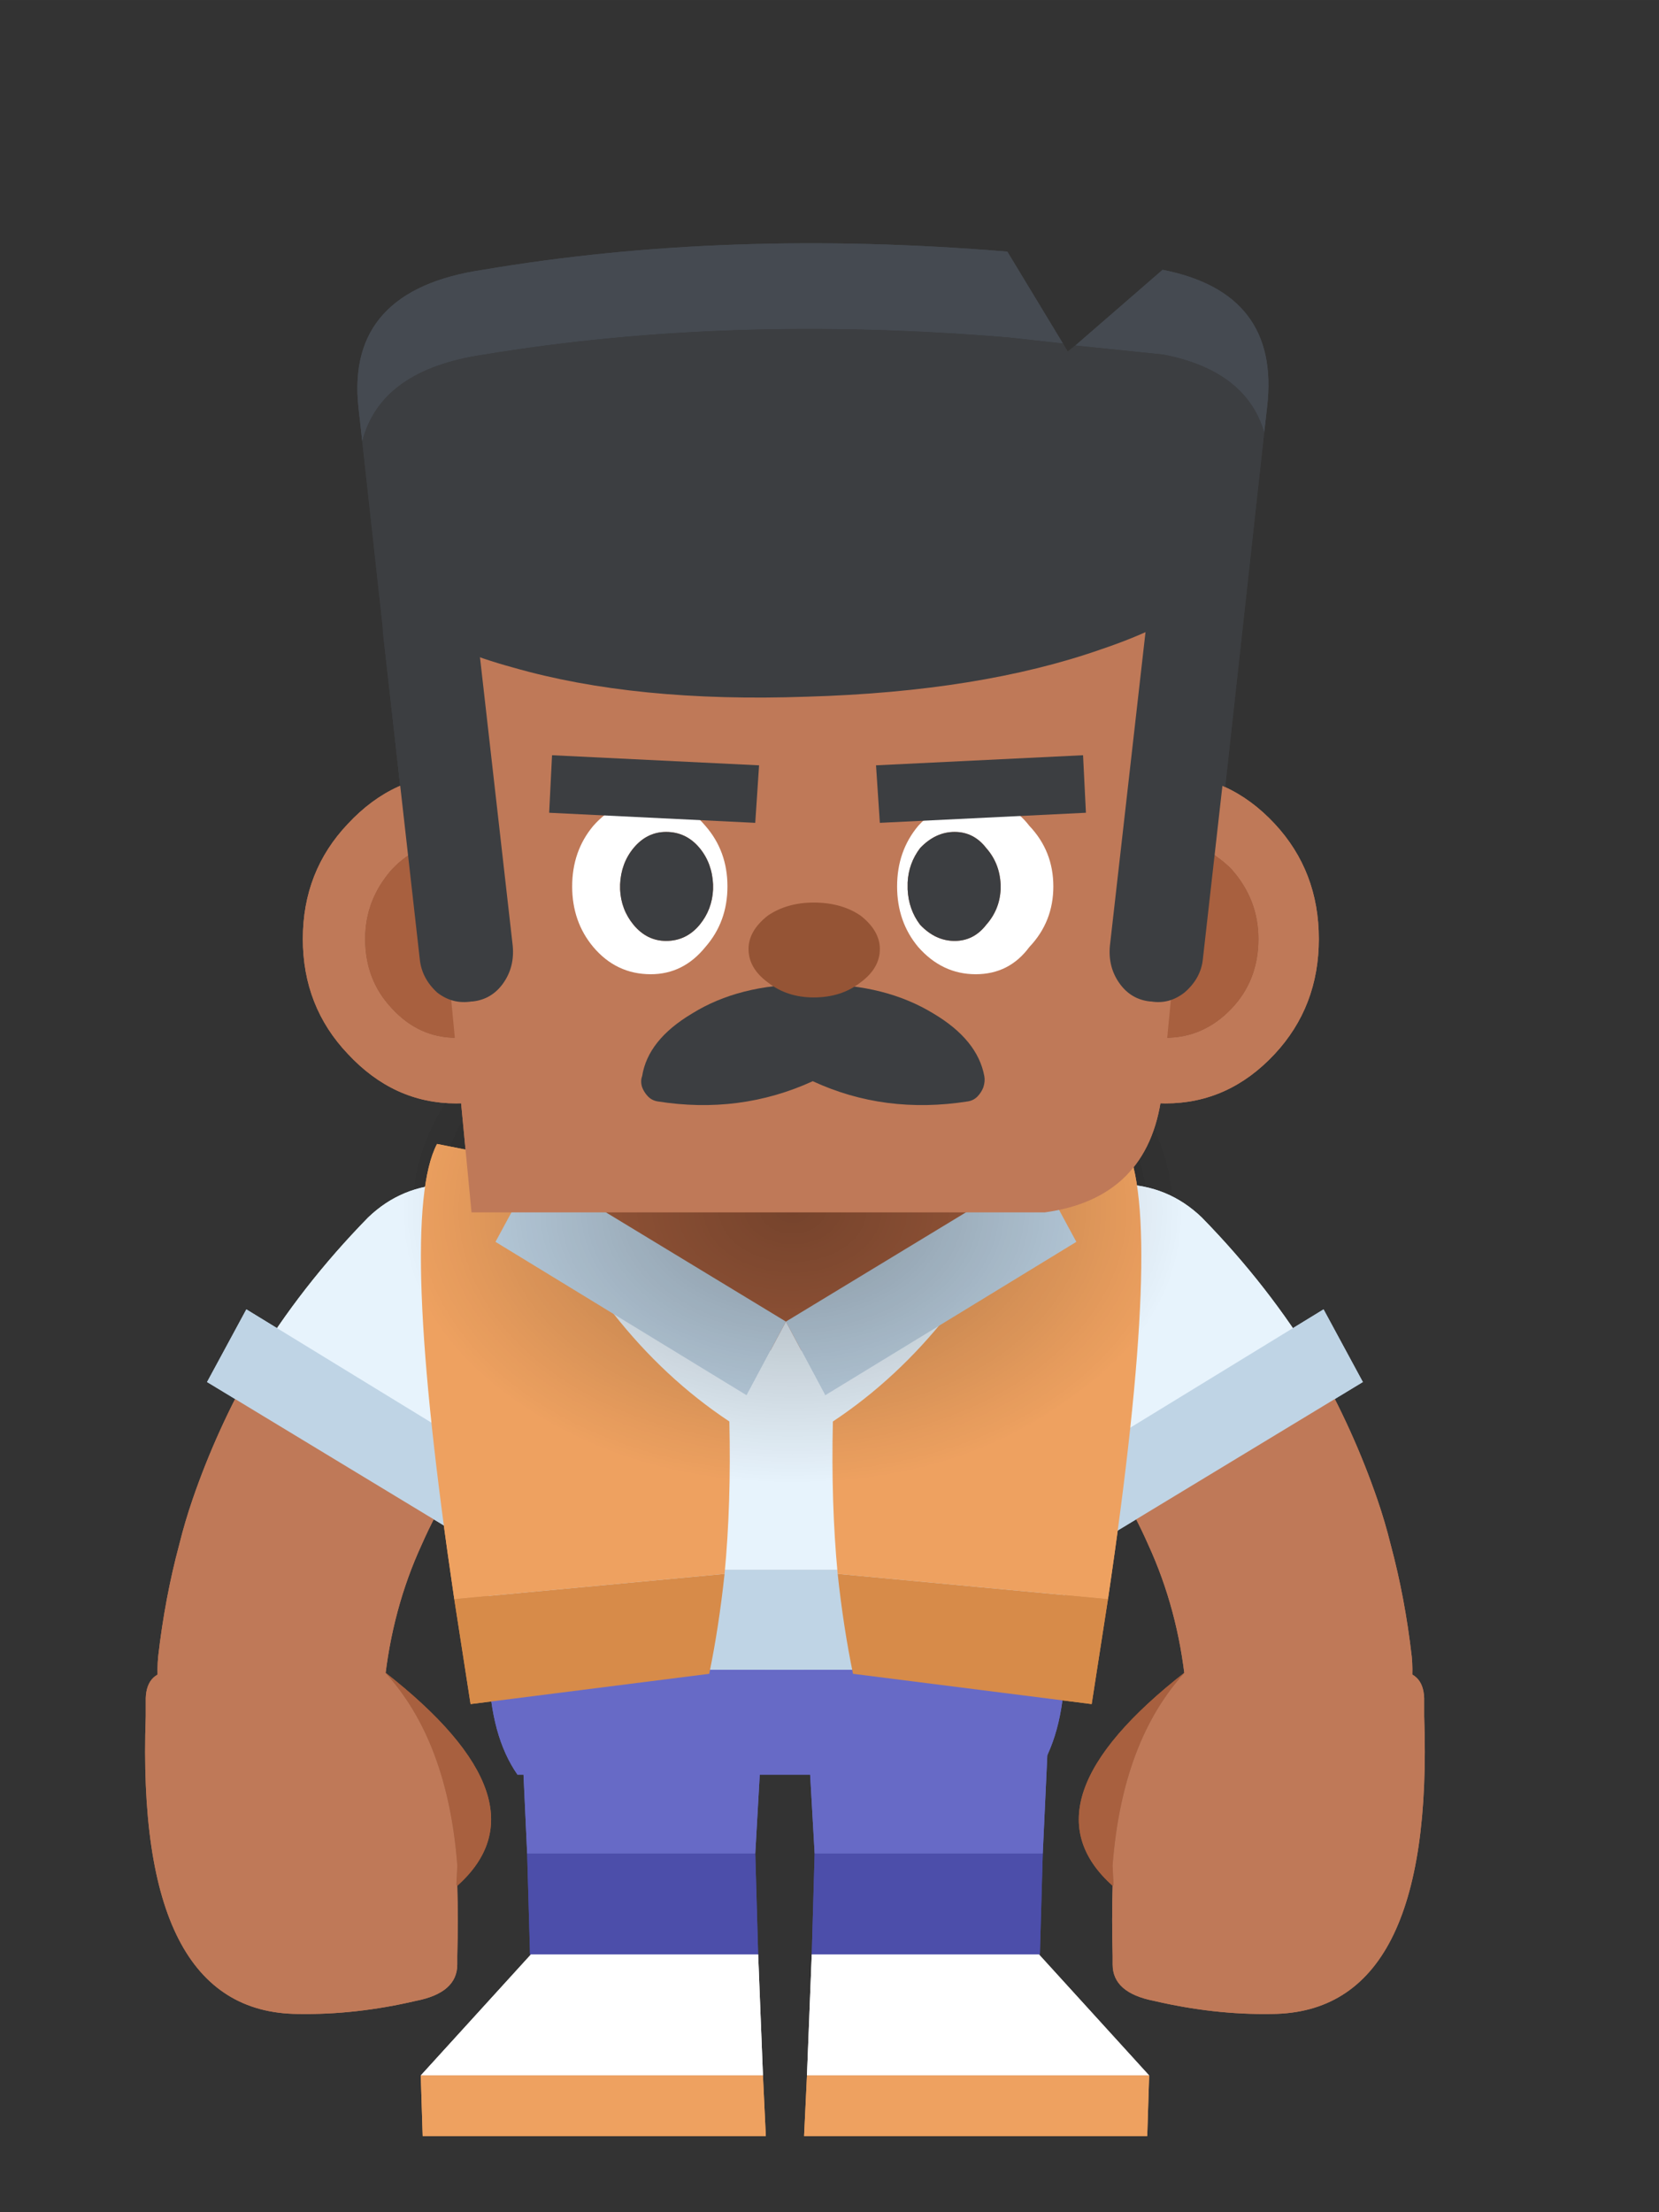 <?xml version="1.0" encoding="UTF-8" standalone="no"?>
<!-- Created with Inkscape (http://www.inkscape.org/) -->

<svg
   width="192"
   height="256"
   viewBox="0 0 50.8 67.733"
   version="1.1"
   id="svg1"
   inkscape:version="1.4.2 (f4327f4, 2025-05-13)"
   sodipodi:docname="绘图.svg"
   xmlns:inkscape="http://www.inkscape.org/namespaces/inkscape"
   xmlns:sodipodi="http://sodipodi.sourceforge.net/DTD/sodipodi-0.dtd"
   xmlns:xlink="http://www.w3.org/1999/xlink"
   xmlns="http://www.w3.org/2000/svg"
   xmlns:svg="http://www.w3.org/2000/svg">
  <rect x="0" y="0" width="50.8" height="67.733" fill="#333333" stroke="none"/>
  <sodipodi:namedview
     id="namedview1"
     pagecolor="#ffffff"
     bordercolor="#000000"
     borderopacity="0.25"
     inkscape:showpageshadow="2"
     inkscape:pageopacity="0.0"
     inkscape:pagecheckerboard="0"
     inkscape:deskcolor="#d1d1d1"
     inkscape:document-units="mm"
     inkscape:zoom="2.0044192"
     inkscape:cx="475.44945"
     inkscape:cy="135.45071"
     inkscape:window-width="2560"
     inkscape:window-height="1360"
     inkscape:window-x="-11"
     inkscape:window-y="-11"
     inkscape:window-maximized="1"
     inkscape:current-layer="layer1" />
  <defs
     id="defs1">
    <radialGradient
       id="Gradient_1"
       gradientUnits="userSpaceOnUse"
       cx="0"
       cy="0"
       r="13.588"
       fx="0"
       fy="0"
       spreadMethod="pad">
      <stop
         offset="0%"
         stop-color="#000000"
         stop-opacity="0.302"
         id="stop1" />
      <stop
         offset="100%"
         stop-color="#000000"
         stop-opacity="0"
         id="stop2" />
    </radialGradient>
    <radialGradient
       inkscape:collect="always"
       xlink:href="#Gradient_1"
       id="radialGradient26"
       gradientUnits="userSpaceOnUse"
       cx="0"
       cy="0"
       fx="0"
       fy="0"
       r="13.588"
       spreadMethod="pad" />
    <radialGradient
       inkscape:collect="always"
       xlink:href="#Gradient_1"
       id="radialGradient136"
       gradientUnits="userSpaceOnUse"
       cx="0"
       cy="0"
       fx="0"
       fy="0"
       r="13.588"
       spreadMethod="pad" />
  </defs>
  <g
     inkscape:label="图层 1"
     inkscape:groupmode="layer"
     id="layer1">
    <g
       transform="matrix(0.587,0,0,0.618,28.731,51.187)"
       id="g103">
      <g
         id="g102">
        <g
           id="use101">
          <path
             fill="#4c4eaa"
             stroke="none"
             d="M 5.3,14 5.45,9 H -6.45 L -6.6,14 H 5.25 Z"
             id="path42" />
          <path
             fill="#ffffff"
             stroke="none"
             d="M 11,20 5.25,14 H -6.6 l -0.25,6 z"
             id="path43" />
          <path
             fill="#eea160"
             stroke="none"
             d="M 10.9,23 11,20 H -6.85 L -7,23 Z"
             id="path44" />
          <path
             fill="#676ac6"
             stroke="none"
             d="M 5.9,-0.2 Q 5.9,-2.6 4,-4.3 2.15,-6 -0.55,-6 -3.2,-6 -5.1,-4.3 -7,-2.6 -7,-0.2 L -6.45,9 h 11.9 z"
             id="path45" />
        </g>
      </g>
    </g>
    <g
       transform="matrix(-0.587,0,0,0.618,19.341,51.187)"
       id="g105">
      <g
         id="g104">
        <g
           id="use103">
          <path
             fill="#4c4eaa"
             stroke="none"
             d="M 5.3,14 5.45,9 H -6.45 L -6.6,14 H 5.25 Z"
             id="path46" />
          <path
             fill="#ffffff"
             stroke="none"
             d="M 11,20 5.25,14 H -6.6 l -0.25,6 z"
             id="path47" />
          <path
             fill="#eea160"
             stroke="none"
             d="M 10.9,23 11,20 H -6.85 L -7,23 Z"
             id="path48" />
          <path
             fill="#676ac6"
             stroke="none"
             d="M 5.9,-0.2 Q 5.9,-2.6 4,-4.3 2.15,-6 -0.55,-6 -3.2,-6 -5.1,-4.3 -7,-2.6 -7,-0.2 L -6.45,9 h 11.9 z"
             id="path49" />
        </g>
      </g>
    </g>
    <g
       transform="matrix(0.587,0,0,0.618,34.453,39.348)"
       id="g108">
      <g
         id="g106">
        <g
           id="use105">
          <path
             fill="#bf7958"
             stroke="none"
             d="M 13.15,10.6 Q 11.9,7.15 9.95,3.9 4.35,5.25 -0.3,10.1 q 0.85,1.35 1.5,2.75 1.55,3.2 1.95,6.9 0.25,2.4 2.15,3.95 1.95,1.5 4.4,1.3 2.4,-0.3 3.95,-2.25 1.55,-1.85 1.3,-4.35 -0.35,-2.9 -1.1,-5.55 -0.3,-1.15 -0.7,-2.25 z"
             id="path50" />
          <path
             fill="#e7f3fc"
             stroke="none"
             d="m -0.2,-5 q -2.45,0.05 -4.2,1.8 -1.7,1.8 -1.6,4.2 0,2.45 1.7,4.15 2.4,2.3 4,4.95 Q 4.35,5.25 9.95,3.9 7.5,0.05 4,-3.35 2.25,-4.95 -0.2,-5 Z"
             id="path51" />
        </g>
      </g>
      <g
         id="g107">
        <g
           id="use106">
          <path
             fill="#bfd4e5"
             stroke="none"
             d="m 12.4,4.8 -2.05,-3.6 -12.9,7.5 2,3.55 z"
             id="path54" />
        </g>
      </g>
    </g>
    <g
       transform="matrix(-0.587,0,0,0.618,13.619,39.348)"
       id="g111">
      <g
         id="g109">
        <g
           id="use108">
          <path
             fill="#bf7958"
             stroke="none"
             d="M 13.15,10.6 Q 11.9,7.15 9.95,3.9 4.35,5.25 -0.3,10.1 q 0.85,1.35 1.5,2.75 1.55,3.2 1.95,6.9 0.25,2.4 2.15,3.95 1.95,1.5 4.4,1.3 2.4,-0.3 3.95,-2.25 1.55,-1.85 1.3,-4.35 -0.35,-2.9 -1.1,-5.55 -0.3,-1.15 -0.7,-2.25 z"
             id="path52" />
          <path
             fill="#e7f3fc"
             stroke="none"
             d="m -0.2,-5 q -2.45,0.05 -4.2,1.8 -1.7,1.8 -1.6,4.2 0,2.45 1.7,4.15 2.4,2.3 4,4.95 Q 4.35,5.25 9.95,3.9 7.5,0.05 4,-3.35 2.25,-4.95 -0.2,-5 Z"
             id="path53" />
        </g>
      </g>
      <g
         id="g110">
        <g
           id="use109">
          <path
             fill="#bfd4e5"
             stroke="none"
             d="m 12.4,4.8 -2.05,-3.6 -12.9,7.5 2,3.55 z"
             id="path55" />
        </g>
      </g>
    </g>
    <g
       transform="matrix(0.587,0,0,0.618,24.036,49.394)"
       id="g117">
      <g
         id="g112">
        <g
           id="use111">
          <path
             fill="#bfd4e5"
             stroke="none"
             d="M 14.6,2.8 V -2.15 H -15.45 V 2.8 Z"
             id="path28" />
          <path
             fill="#676ac6"
             stroke="none"
             d="m 13.1,8 q 1.4,-1.9 1.5,-5.2 h -30.05 q 0.1,3.3 1.5,5.2 z"
             id="path32" />
          <path
             fill="#e7f3fc"
             stroke="none"
             d="m 17.8,-15.8 q 1.05,-5.4 -2.6,-5.2 h -31.3 q -3.65,-0.2 -2.6,5.2 l 3.25,13.65 H 14.6 Z"
             id="path33" />
        </g>
      </g>
      <g
         id="g113">
        <g
           id="use112">
          <path
             fill="#a8603f"
             stroke="none"
             d="M 7.6,-28.45 Q 4.45,-31 0.05,-31 q -4.4,0 -7.55,2.55 -3.1,2.7 -3.1,6.45 0,0.25 0.05,0.5 0.15,3.4 3.05,5.8 3.15,2.7 7.55,2.7 4.4,0 7.55,-2.7 2.9,-2.4 3.05,-5.8 0.05,-0.25 0.05,-0.5 0,-3.75 -3.1,-6.45 z"
             id="path27" />
        </g>
      </g>
      <g
         id="g114">
        <g
           id="use113">
          <path
             fill="#d78b49"
             stroke="none"
             d="m -3.15,-1.95 -14.1,1.25 q 0.4,2.45 0.85,5.2 L -3.95,3 q 0.5,-2.3 0.8,-4.95 z"
             id="path20" />
          <path
             fill="#eea160"
             stroke="none"
             d="m -3.15,-1.95 q 0.35,-3.5 0.25,-7.55 -6.75,-4.25 -10.7,-12.9 l -4.55,-0.85 q -2.05,3.7 0.9,22.55 z"
             id="path21" />
        </g>
      </g>
      <g
         id="g115">
        <g
           id="use114">
          <path
             fill="#d78b49"
             stroke="none"
             d="M 16.85,-0.7 2.75,-1.95 Q 3.05,0.7 3.55,3 L 16,4.5 q 0.45,-2.75 0.85,-5.2 z"
             id="path34" />
          <path
             fill="#eea160"
             stroke="none"
             d="m 2.5,-9.5 q -0.1,4.05 0.25,7.55 l 14.1,1.25 q 2.95,-18.85 0.9,-22.55 L 13.2,-22.4 Q 9.25,-13.75 2.5,-9.5 Z"
             id="path39" />
        </g>
      </g>
      <g
         id="g116">
        <g
           id="use115">
          <path
             fill="#bfd4e5"
             stroke="none"
             d="m -13.05,-22 -2.05,3.6 13.1,7.6 2.05,-3.65 -13.1,-7.55 m 26.2,0 -13.1,7.55 2.05,3.65 13.1,-7.6 z"
             id="path40" />
          <path
             fill="#e7f3fc"
             stroke="none"
             d="M 2.1,-10.8 0.05,-14.45 -2,-10.8 Z"
             id="path41" />
        </g>
      </g>
    </g>
    <g
       transform="matrix(0.587,0,0,0.618,39.5,53.011)"
       id="g119">
      <g
         id="g118">
        <g
           id="use117">
          <path
             fill="#a8603f"
             stroke="none"
             d="M -9.2,7.6 -9.25,6.65 q 0.5,-6.2 3.8,-9.6 -8.7,6.45 -3.8,10.6 z"
             id="path22" />
          <path
             fill="#bf7958"
             stroke="none"
             d="M 7,-1.65 Q 6.95,-3 5.5,-3 l -10.95,0.05 q -3.3,3.4 -3.8,9.6 L -9.2,7.6 -9.25,7.65 q -0.05,1.65 0,3.5 v 0.4 q 0,1.4 2.15,1.8 3.15,0.7 6.15,0.65 Q 7.55,13.95 7,-0.75 Z"
             id="path23" />
        </g>
      </g>
    </g>
    <g
       transform="matrix(-0.587,0,0,0.618,8.572,53.011)"
       id="g121">
      <g
         id="g120">
        <g
           id="use119">
          <path
             fill="#a8603f"
             stroke="none"
             d="M -9.2,7.6 -9.25,6.65 q 0.5,-6.2 3.8,-9.6 -8.7,6.45 -3.8,10.6 z"
             id="path24" />
          <path
             fill="#bf7958"
             stroke="none"
             d="M 7,-1.65 Q 6.95,-3 5.5,-3 l -10.95,0.05 q -3.3,3.4 -3.8,9.6 L -9.2,7.6 -9.25,7.65 q -0.05,1.65 0,3.5 v 0.4 q 0,1.4 2.15,1.8 3.15,0.7 6.15,0.65 Q 7.55,13.95 7,-0.75 Z"
             id="path25" />
        </g>
      </g>
    </g>
    <g
       transform="matrix(0.885,0,0,0.618,24.271,37.061)"
       id="g282">
      <g
         id="g281">
        <g
           id="use280">
          <path
             fill="url(#Gradient_1)"
             stroke="none"
             d="m 9.45,-9.55 q -3.9,-3.9 -9.45,-3.9 -5.55,0 -9.55,3.9 -3.9,4 -3.9,9.55 0,5.55 3.9,9.45 4,4 9.55,4 5.55,0 9.45,-4 4,-3.9 4,-9.45 0,-5.55 -4,-9.55 z"
             id="path26"
             style="fill:url(#radialGradient136)" />
        </g>
      </g>
    </g>
    <g
       transform="matrix(0.587,0,0,0.618,25.122,32.177)"
       id="g292">
      <g
         id="g283">
        <g
           id="use282">
          <path
             fill="#454a51"
             stroke="none"
             d="m 12.65,-35.05 -2.9,-4.55 q -14.6,-1.15 -27.35,0.9 -7.15,1 -6.5,6.8 l 0.2,1.7 q 0.95,-3.55 6.35,-4.3 12.75,-2 27.35,-0.85 l 2.85,0.3 m 10.5,4.4 0.15,-1.25 q 0.7,-5.65 -5.45,-6.8 l -4.55,3.75 4.6,0.45 q 4.3,0.8 5.25,3.85 z"
             id="path8" />
          <path
             fill="#3c3e41"
             stroke="none"
             d="m 17.9,-34.5 -4.6,-0.45 -0.4,0.3 -0.25,-0.4 -2.85,-0.3 q -14.6,-1.15 -27.35,0.85 -5.4,0.75 -6.35,4.3 l 2.25,19.4 q 0.55,4.35 5.7,4.35 h 31.1 q 5.2,0 5.7,-4.35 l 2.3,-19.85 Q 22.2,-33.7 17.9,-34.5 Z"
             id="path9" />
        </g>
      </g>
      <g
         id="g284">
        <g
           id="use283">
          <path
             fill="#bf7958"
             stroke="none"
             d="m -24.65,-11.25 q -2.35,2.35 -2.35,5.7 0,3.35 2.35,5.7 2.4,2.45 5.65,2.45 3.3,0 5.7,-2.45 2.3,-2.35 2.3,-5.7 0,-3.35 -2.3,-5.7 -2.4,-2.45 -5.7,-2.45 -3.25,0 -5.65,2.45 m 2.3,9.15 q -1.4,-1.4 -1.4,-3.45 0,-1.95 1.4,-3.45 1.4,-1.4 3.35,-1.4 2.05,0 3.45,1.4 1.4,1.5 1.4,3.45 0,2.05 -1.4,3.45 -1.4,1.45 -3.45,1.45 -1.95,0 -3.35,-1.45 m 34.7,-9.15 Q 10,-8.9 10,-5.55 q 0,3.35 2.35,5.7 2.4,2.45 5.65,2.45 3.3,0 5.7,-2.45 2.3,-2.35 2.3,-5.7 0,-3.35 -2.3,-5.7 -2.4,-2.45 -5.7,-2.45 -3.25,0 -5.65,2.45 m 2.3,2.25 q 1.4,-1.4 3.35,-1.4 2,0 3.45,1.4 1.4,1.5 1.4,3.45 0,2.05 -1.4,3.45 Q 20,-0.65 18,-0.65 16.05,-0.65 14.65,-2.1 13.2,-3.5 13.2,-5.55 13.2,-7.5 14.65,-9 Z"
             id="path1" />
          <path
             fill="#a8603f"
             stroke="none"
             d="m -23.75,-5.55 q 0,2.05 1.4,3.45 1.4,1.45 3.35,1.45 2.05,0 3.45,-1.45 1.4,-1.4 1.4,-3.45 0,-1.95 -1.4,-3.45 -1.4,-1.4 -3.45,-1.4 -1.95,0 -3.35,1.4 -1.4,1.5 -1.4,3.45 M 18,-10.4 q -1.95,0 -3.35,1.4 -1.45,1.5 -1.45,3.45 0,2.05 1.45,3.45 1.4,1.45 3.35,1.45 2,0 3.45,-1.45 1.4,-1.4 1.4,-3.45 0,-1.95 -1.4,-3.45 Q 20,-10.4 18,-10.4 Z"
             id="path2" />
        </g>
      </g>
      <g
         id="g285">
        <g
           id="use284">
          <path
             fill="#bf7958"
             stroke="none"
             d="m 11.7,8 q 5.4,-0.7 6.1,-5.8 l 2.65,-26 H -21.4 L -18.2,8 Z"
             id="path3" />
        </g>
      </g>
      <g
         id="g286">
        <g
           id="use285">
          <path
             fill="#ffffff"
             stroke="none"
             d="m -12.95,-8.15 q 0,1.75 1.1,3 1.2,1.35 3,1.35 1.7,0 2.85,-1.35 1.15,-1.25 1.15,-3 0,-1.75 -1.15,-3 -1.15,-1.3 -2.85,-1.3 -1.8,0 -3,1.3 -1.1,1.25 -1.1,3 m 2.5,0.15 v -0.25 q 0.05,-1.05 0.7,-1.8 0.7,-0.8 1.7,-0.8 1.05,0 1.75,0.8 0.65,0.75 0.7,1.8 V -8 q -0.05,1 -0.7,1.75 -0.7,0.8 -1.75,0.8 -1,0 -1.7,-0.8 Q -10.4,-7 -10.45,-8 M 5.1,-5.15 q 1.25,1.35 3,1.35 1.75,0 2.8,-1.35 1.25,-1.25 1.25,-3 0,-1.75 -1.25,-3 -1.05,-1.3 -2.8,-1.3 -1.75,0 -3,1.3 -1.1,1.25 -1.1,3 0,1.75 1.1,3 m 3.55,-4.9 q 0.7,0.75 0.75,1.8 V -8 Q 9.35,-7 8.65,-6.25 8,-5.45 7,-5.45 6,-5.45 5.2,-6.25 4.6,-7 4.55,-8 v -0.35 q 0.05,-0.95 0.65,-1.7 0.8,-0.8 1.8,-0.8 1,0 1.65,0.8 z"
             id="path18" />
          <path
             fill="#3c3e41"
             stroke="none"
             d="M -10.45,-8.25 V -8 q 0.05,1 0.7,1.75 0.7,0.8 1.7,0.8 1.05,0 1.75,-0.8 Q -5.65,-7 -5.6,-8 v -0.25 q -0.05,-1.05 -0.7,-1.8 -0.7,-0.8 -1.75,-0.8 -1,0 -1.7,0.8 -0.65,0.75 -0.7,1.8 m 19.85,0 Q 9.35,-9.3 8.65,-10.05 8,-10.85 7,-10.85 q -1,0 -1.8,0.8 -0.6,0.75 -0.65,1.7 V -8 q 0.05,1 0.65,1.75 0.8,0.8 1.8,0.8 1,0 1.65,-0.8 Q 9.35,-7 9.4,-8 Z"
             id="path19" />
        </g>
      </g>
      <g
         id="g287">
        <g
           id="use286">
          <path
             fill="#3c3e41"
             stroke="none"
             d="m -3.4,-11.3 0.2,-2.85 -10.8,-0.5 -0.15,2.85 10.75,0.5 m 6.3,-2.85 0.2,2.85 10.75,-0.5 -0.15,-2.85 z"
             id="path17" />
        </g>
      </g>
      <g
         id="g288">
        <g
           id="use287">
          <path
             fill="#3c3e41"
             stroke="none"
             d="m -0.7,-3.3 q -3.55,0 -6,1.45 -2.3,1.3 -2.6,3.1 -0.1,0.25 0,0.55 0.1,0.25 0.3,0.45 0.2,0.2 0.5,0.25 4.3,0.65 8.1,-1 3.75,1.65 8.1,1 Q 8,2.45 8.2,2.25 8.4,2.05 8.5,1.8 8.6,1.5 8.55,1.25 8.2,-0.55 5.9,-1.85 3.4,-3.3 -0.1,-3.3 q -0.15,0 -0.3,0 -0.15,0 -0.3,0 z"
             id="path7" />
        </g>
      </g>
      <g
         id="g289">
        <g
           id="use288">
          <path
             fill="#955435"
             stroke="none"
             d="m 2.1,-3.4 q 1,-0.7 1,-1.65 0,-0.9 -1,-1.65 -1,-0.65 -2.45,-0.65 -1.4,0 -2.4,0.65 -1,0.75 -1,1.65 0,0.95 1,1.65 1,0.75 2.4,0.75 1.45,0 2.45,-0.75 z"
             id="path6" />
        </g>
      </g>
      <g
         id="g290">
        <g
           id="use289">
          <path
             fill="#3c3e41"
             stroke="none"
             d="m -20.6,-23.3 h -0.05 q -1,0.15 -1.65,1 -0.65,0.75 -0.5,1.75 l 1.9,16 q 0.1,0.95 0.9,1.65 0.8,0.6 1.8,0.45 h 0.05 q 1,-0.1 1.6,-0.9 0.6,-0.8 0.5,-1.85 l -1.9,-15.9 q -0.15,-1.05 -0.95,-1.65 -0.75,-0.6 -1.7,-0.55 m 38.5,0.55 q -0.75,0.6 -0.9,1.65 l -1.9,15.9 q -0.1,1.05 0.5,1.85 0.6,0.8 1.6,0.9 h 0.05 Q 18.2,-2.3 19,-2.9 q 0.85,-0.7 0.95,-1.65 l 1.9,-16 q 0.15,-1 -0.5,-1.75 -0.65,-0.85 -1.65,-1 h -0.05 q -1,-0.05 -1.75,0.55 z"
             id="path5" />
        </g>
      </g>
      <g
         id="g291">
        <g
           id="use290">
          <path
             fill="#3c3e41"
             stroke="none"
             d="m 14.65,-19.9 q 6.4,-2.05 6.4,-4.75 0,-2.65 -6.4,-4.35 -6.3,-1.7 -15.35,-1.45 -8.95,0.3 -15.35,2.35 -6.35,2.1 -6.35,4.75 0,2.7 6.35,4.35 6.4,1.75 15.35,1.45 9.05,-0.25 15.35,-2.35 z"
             id="path4" />
        </g>
      </g>
    </g>
    <g
       transform="matrix(0.587,0,0,0.618,28.731,51.187)"
       id="g61">
      <g
         id="g60">
        <g
           id="g59">
          <path
             fill="#4c4eaa"
             stroke="none"
             d="M 5.3,14 5.45,9 H -6.45 L -6.6,14 H 5.25 Z"
             id="path56" />
          <path
             fill="#ffffff"
             stroke="none"
             d="M 11,20 5.25,14 H -6.6 l -0.25,6 z"
             id="path57" />
          <path
             fill="#eea160"
             stroke="none"
             d="M 10.9,23 11,20 H -6.85 L -7,23 Z"
             id="path58" />
          <path
             fill="#676ac6"
             stroke="none"
             d="M 5.9,-0.2 Q 5.9,-2.6 4,-4.3 2.15,-6 -0.55,-6 -3.2,-6 -5.1,-4.3 -7,-2.6 -7,-0.2 L -6.45,9 h 11.9 z"
             id="path59" />
        </g>
      </g>
    </g>
    <g
       transform="matrix(-0.587,0,0,0.618,19.341,51.187)"
       id="g66">
      <g
         id="g65">
        <g
           id="g64">
          <path
             fill="#4c4eaa"
             stroke="none"
             d="M 5.3,14 5.45,9 H -6.45 L -6.6,14 H 5.25 Z"
             id="path61" />
          <path
             fill="#ffffff"
             stroke="none"
             d="M 11,20 5.25,14 H -6.6 l -0.25,6 z"
             id="path62" />
          <path
             fill="#eea160"
             stroke="none"
             d="M 10.9,23 11,20 H -6.85 L -7,23 Z"
             id="path63" />
          <path
             fill="#676ac6"
             stroke="none"
             d="M 5.9,-0.2 Q 5.9,-2.6 4,-4.3 2.15,-6 -0.55,-6 -3.2,-6 -5.1,-4.3 -7,-2.6 -7,-0.2 L -6.45,9 h 11.9 z"
             id="path64" />
        </g>
      </g>
    </g>
    <g
       transform="matrix(0.587,0,0,0.618,34.453,39.348)"
       id="g71">
      <g
         id="g68">
        <g
           id="g67">
          <path
             fill="#bf7958"
             stroke="none"
             d="M 13.15,10.6 Q 11.9,7.15 9.95,3.9 4.35,5.25 -0.3,10.1 q 0.85,1.35 1.5,2.75 1.55,3.2 1.95,6.9 0.25,2.4 2.15,3.95 1.95,1.5 4.4,1.3 2.4,-0.3 3.95,-2.25 1.55,-1.85 1.3,-4.35 -0.35,-2.9 -1.1,-5.55 -0.3,-1.15 -0.7,-2.25 z"
             id="path66" />
          <path
             fill="#e7f3fc"
             stroke="none"
             d="m -0.2,-5 q -2.45,0.05 -4.2,1.8 -1.7,1.8 -1.6,4.2 0,2.45 1.7,4.15 2.4,2.3 4,4.95 Q 4.35,5.25 9.95,3.9 7.5,0.05 4,-3.35 2.25,-4.95 -0.2,-5 Z"
             id="path67" />
        </g>
      </g>
      <g
         id="g70">
        <g
           id="g69">
          <path
             fill="#bfd4e5"
             stroke="none"
             d="m 12.4,4.8 -2.05,-3.6 -12.9,7.5 2,3.55 z"
             id="path68" />
        </g>
      </g>
    </g>
    <g
       transform="matrix(-0.587,0,0,0.618,13.619,39.348)"
       id="g76">
      <g
         id="g73">
        <g
           id="g72">
          <path
             fill="#bf7958"
             stroke="none"
             d="M 13.15,10.6 Q 11.9,7.15 9.95,3.9 4.35,5.25 -0.3,10.1 q 0.85,1.35 1.5,2.75 1.55,3.2 1.95,6.9 0.25,2.4 2.15,3.95 1.95,1.5 4.4,1.3 2.4,-0.3 3.95,-2.25 1.55,-1.85 1.3,-4.35 -0.35,-2.9 -1.1,-5.55 -0.3,-1.15 -0.7,-2.25 z"
             id="path71" />
          <path
             fill="#e7f3fc"
             stroke="none"
             d="m -0.2,-5 q -2.45,0.05 -4.2,1.8 -1.7,1.8 -1.6,4.2 0,2.45 1.7,4.15 2.4,2.3 4,4.95 Q 4.35,5.25 9.95,3.9 7.5,0.05 4,-3.35 2.25,-4.95 -0.2,-5 Z"
             id="path72" />
        </g>
      </g>
      <g
         id="g75">
        <g
           id="g74">
          <path
             fill="#bfd4e5"
             stroke="none"
             d="m 12.4,4.8 -2.05,-3.6 -12.9,7.5 2,3.55 z"
             id="path73" />
        </g>
      </g>
    </g>
    <g
       transform="matrix(0.587,0,0,0.618,24.036,49.394)"
       id="g88">
      <g
         id="g79">
        <g
           id="g78">
          <path
             fill="#bfd4e5"
             stroke="none"
             d="M 14.6,2.8 V -2.15 H -15.45 V 2.8 Z"
             id="path76" />
          <path
             fill="#676ac6"
             stroke="none"
             d="m 13.1,8 q 1.4,-1.9 1.5,-5.2 h -30.05 q 0.1,3.3 1.5,5.2 z"
             id="path77" />
          <path
             fill="#e7f3fc"
             stroke="none"
             d="m 17.8,-15.8 q 1.05,-5.4 -2.6,-5.2 h -31.3 q -3.65,-0.2 -2.6,5.2 l 3.25,13.65 H 14.6 Z"
             id="path78" />
        </g>
      </g>
      <g
         id="g81">
        <g
           id="g80">
          <path
             fill="#a8603f"
             stroke="none"
             d="M 7.6,-28.45 Q 4.45,-31 0.05,-31 q -4.4,0 -7.55,2.55 -3.1,2.7 -3.1,6.45 0,0.25 0.05,0.5 0.15,3.4 3.05,5.8 3.15,2.7 7.55,2.7 4.4,0 7.55,-2.7 2.9,-2.4 3.05,-5.8 0.05,-0.25 0.05,-0.5 0,-3.75 -3.1,-6.45 z"
             id="path79" />
        </g>
      </g>
      <g
         id="g83">
        <g
           id="g82">
          <path
             fill="#d78b49"
             stroke="none"
             d="m -3.15,-1.95 -14.1,1.25 q 0.4,2.45 0.85,5.2 L -3.95,3 q 0.5,-2.3 0.8,-4.95 z"
             id="path81" />
          <path
             fill="#eea160"
             stroke="none"
             d="m -3.15,-1.95 q 0.35,-3.5 0.25,-7.55 -6.75,-4.25 -10.7,-12.9 l -4.55,-0.85 q -2.05,3.7 0.9,22.55 z"
             id="path82" />
        </g>
      </g>
      <g
         id="g85">
        <g
           id="g84">
          <path
             fill="#d78b49"
             stroke="none"
             d="M 16.85,-0.7 2.75,-1.95 Q 3.05,0.7 3.55,3 L 16,4.5 q 0.45,-2.75 0.85,-5.2 z"
             id="path83" />
          <path
             fill="#eea160"
             stroke="none"
             d="m 2.5,-9.5 q -0.1,4.05 0.25,7.55 l 14.1,1.25 q 2.95,-18.85 0.9,-22.55 L 13.2,-22.4 Q 9.25,-13.75 2.5,-9.5 Z"
             id="path84" />
        </g>
      </g>
      <g
         id="g87">
        <g
           id="g86">
          <path
             fill="#bfd4e5"
             stroke="none"
             d="m -13.05,-22 -2.05,3.6 13.1,7.6 2.05,-3.65 -13.1,-7.55 m 26.2,0 -13.1,7.55 2.05,3.65 13.1,-7.6 z"
             id="path85" />
          <path
             fill="#e7f3fc"
             stroke="none"
             d="M 2.1,-10.8 0.05,-14.45 -2,-10.8 Z"
             id="path86" />
        </g>
      </g>
    </g>
    <g
       transform="matrix(0.587,0,0,0.618,39.5,53.011)"
       id="g91">
      <g
         id="g90">
        <g
           id="g89">
          <path
             fill="#a8603f"
             stroke="none"
             d="M -9.2,7.6 -9.25,6.65 q 0.5,-6.2 3.8,-9.6 -8.7,6.45 -3.8,10.6 z"
             id="path88" />
          <path
             fill="#bf7958"
             stroke="none"
             d="M 7,-1.65 Q 6.95,-3 5.5,-3 l -10.95,0.05 q -3.3,3.4 -3.8,9.6 L -9.2,7.6 -9.25,7.65 q -0.05,1.65 0,3.5 v 0.4 q 0,1.4 2.15,1.8 3.15,0.7 6.15,0.65 Q 7.55,13.95 7,-0.75 Z"
             id="path89" />
        </g>
      </g>
    </g>
    <g
       transform="matrix(-0.587,0,0,0.618,8.572,53.011)"
       id="g94">
      <g
         id="g93">
        <g
           id="g92">
          <path
             fill="#a8603f"
             stroke="none"
             d="M -9.2,7.6 -9.25,6.65 q 0.5,-6.2 3.8,-9.6 -8.7,6.45 -3.8,10.6 z"
             id="path91" />
          <path
             fill="#bf7958"
             stroke="none"
             d="M 7,-1.65 Q 6.95,-3 5.5,-3 l -10.95,0.05 q -3.3,3.4 -3.8,9.6 L -9.2,7.6 -9.25,7.65 q -0.05,1.65 0,3.5 v 0.4 q 0,1.4 2.15,1.8 3.15,0.7 6.15,0.65 Q 7.55,13.95 7,-0.75 Z"
             id="path92" />
        </g>
      </g>
    </g>
    <g
       transform="matrix(0.885,0,0,0.618,24.271,37.061)"
       id="g97">
      <g
         id="g96">
        <g
           id="g95">
          <path
             fill="url(#Gradient_1)"
             stroke="none"
             d="m 9.45,-9.55 q -3.9,-3.9 -9.45,-3.9 -5.55,0 -9.55,3.9 -3.9,4 -3.9,9.55 0,5.55 3.9,9.45 4,4 9.55,4 5.55,0 9.45,-4 4,-3.9 4,-9.45 0,-5.55 -4,-9.55 z"
             id="path94"
             style="fill:url(#radialGradient26)" />
        </g>
      </g>
    </g>
    <g
       transform="matrix(0.587,0,0,0.618,25.122,32.177)"
       id="g136">
      <g
         id="g99">
        <g
           id="g98">
          <path
             fill="#454a51"
             stroke="none"
             d="m 12.65,-35.05 -2.9,-4.55 q -14.6,-1.15 -27.35,0.9 -7.15,1 -6.5,6.8 l 0.2,1.7 q 0.95,-3.55 6.35,-4.3 12.75,-2 27.35,-0.85 l 2.85,0.3 m 10.5,4.4 0.15,-1.25 q 0.7,-5.65 -5.45,-6.8 l -4.55,3.75 4.6,0.45 q 4.3,0.8 5.25,3.85 z"
             id="path97" />
          <path
             fill="#3c3e41"
             stroke="none"
             d="m 17.9,-34.5 -4.6,-0.45 -0.4,0.3 -0.25,-0.4 -2.85,-0.3 q -14.6,-1.15 -27.35,0.85 -5.4,0.75 -6.35,4.3 l 2.25,19.4 q 0.55,4.35 5.7,4.35 h 31.1 q 5.2,0 5.7,-4.35 l 2.3,-19.85 Q 22.2,-33.7 17.9,-34.5 Z"
             id="path98" />
        </g>
      </g>
      <g
         id="g101">
        <g
           id="g100">
          <path
             fill="#bf7958"
             stroke="none"
             d="m -24.65,-11.25 q -2.35,2.35 -2.35,5.7 0,3.35 2.35,5.7 2.4,2.45 5.65,2.45 3.3,0 5.7,-2.45 2.3,-2.35 2.3,-5.7 0,-3.35 -2.3,-5.7 -2.4,-2.45 -5.7,-2.45 -3.25,0 -5.65,2.45 m 2.3,9.15 q -1.4,-1.4 -1.4,-3.45 0,-1.95 1.4,-3.45 1.4,-1.4 3.35,-1.4 2.05,0 3.45,1.4 1.4,1.5 1.4,3.45 0,2.05 -1.4,3.45 -1.4,1.45 -3.45,1.45 -1.95,0 -3.35,-1.45 m 34.7,-9.15 Q 10,-8.9 10,-5.55 q 0,3.35 2.35,5.7 2.4,2.45 5.65,2.45 3.3,0 5.7,-2.45 2.3,-2.35 2.3,-5.7 0,-3.35 -2.3,-5.7 -2.4,-2.45 -5.7,-2.45 -3.25,0 -5.65,2.45 m 2.3,2.25 q 1.4,-1.4 3.35,-1.4 2,0 3.45,1.4 1.4,1.5 1.4,3.45 0,2.05 -1.4,3.45 Q 20,-0.65 18,-0.65 16.05,-0.65 14.65,-2.1 13.2,-3.5 13.2,-5.55 13.2,-7.5 14.65,-9 Z"
             id="path99" />
          <path
             fill="#a8603f"
             stroke="none"
             d="m -23.75,-5.55 q 0,2.05 1.4,3.45 1.4,1.45 3.35,1.45 2.05,0 3.45,-1.45 1.4,-1.4 1.4,-3.45 0,-1.95 -1.4,-3.45 -1.4,-1.4 -3.45,-1.4 -1.95,0 -3.35,1.4 -1.4,1.5 -1.4,3.45 M 18,-10.4 q -1.95,0 -3.35,1.4 -1.45,1.5 -1.45,3.45 0,2.05 1.45,3.45 1.4,1.45 3.35,1.45 2,0 3.45,-1.45 1.4,-1.4 1.4,-3.45 0,-1.95 -1.4,-3.45 Q 20,-10.4 18,-10.4 Z"
             id="path100" />
        </g>
      </g>
      <g
         id="g123">
        <g
           id="g122">
          <path
             fill="#bf7958"
             stroke="none"
             d="m 11.7,8 q 5.4,-0.7 6.1,-5.8 l 2.65,-26 H -21.4 L -18.2,8 Z"
             id="path101" />
        </g>
      </g>
      <g
         id="g125">
        <g
           id="g124">
          <path
             fill="#ffffff"
             stroke="none"
             d="m -12.95,-8.15 q 0,1.75 1.1,3 1.2,1.35 3,1.35 1.7,0 2.85,-1.35 1.15,-1.25 1.15,-3 0,-1.75 -1.15,-3 -1.15,-1.3 -2.85,-1.3 -1.8,0 -3,1.3 -1.1,1.25 -1.1,3 m 2.5,0.15 v -0.25 q 0.05,-1.05 0.7,-1.8 0.7,-0.8 1.7,-0.8 1.05,0 1.75,0.8 0.65,0.75 0.7,1.8 V -8 q -0.05,1 -0.7,1.75 -0.7,0.8 -1.75,0.8 -1,0 -1.7,-0.8 Q -10.4,-7 -10.45,-8 M 5.1,-5.15 q 1.25,1.35 3,1.35 1.75,0 2.8,-1.35 1.25,-1.25 1.25,-3 0,-1.75 -1.25,-3 -1.05,-1.3 -2.8,-1.3 -1.75,0 -3,1.3 -1.1,1.25 -1.1,3 0,1.75 1.1,3 m 3.55,-4.9 q 0.7,0.75 0.75,1.8 V -8 Q 9.35,-7 8.65,-6.25 8,-5.45 7,-5.45 6,-5.45 5.2,-6.25 4.6,-7 4.55,-8 v -0.35 q 0.05,-0.95 0.65,-1.7 0.8,-0.8 1.8,-0.8 1,0 1.65,0.8 z"
             id="path123" />
          <path
             fill="#3c3e41"
             stroke="none"
             d="M -10.45,-8.25 V -8 q 0.05,1 0.7,1.75 0.7,0.8 1.7,0.8 1.05,0 1.75,-0.8 Q -5.65,-7 -5.6,-8 v -0.25 q -0.05,-1.05 -0.7,-1.8 -0.7,-0.8 -1.75,-0.8 -1,0 -1.7,0.8 -0.65,0.75 -0.7,1.8 m 19.85,0 Q 9.35,-9.3 8.65,-10.05 8,-10.85 7,-10.85 q -1,0 -1.8,0.8 -0.6,0.75 -0.65,1.7 V -8 q 0.05,1 0.65,1.75 0.8,0.8 1.8,0.8 1,0 1.65,-0.8 Q 9.35,-7 9.4,-8 Z"
             id="path124" />
        </g>
      </g>
      <g
         id="g127">
        <g
           id="g126">
          <path
             fill="#3c3e41"
             stroke="none"
             d="m -3.4,-11.3 0.2,-2.85 -10.8,-0.5 -0.15,2.85 10.75,0.5 m 6.3,-2.85 0.2,2.85 10.75,-0.5 -0.15,-2.85 z"
             id="path125" />
        </g>
      </g>
      <g
         id="g129">
        <g
           id="g128">
          <path
             fill="#3c3e41"
             stroke="none"
             d="m -0.7,-3.3 q -3.55,0 -6,1.45 -2.3,1.3 -2.6,3.1 -0.1,0.25 0,0.55 0.1,0.25 0.3,0.45 0.2,0.2 0.5,0.25 4.3,0.65 8.1,-1 3.75,1.65 8.1,1 Q 8,2.45 8.2,2.25 8.4,2.05 8.5,1.8 8.6,1.5 8.55,1.25 8.2,-0.55 5.9,-1.85 3.4,-3.3 -0.1,-3.3 q -0.15,0 -0.3,0 -0.15,0 -0.3,0 z"
             id="path127" />
        </g>
      </g>
      <g
         id="g131">
        <g
           id="g130">
          <path
             fill="#955435"
             stroke="none"
             d="m 2.1,-3.4 q 1,-0.7 1,-1.65 0,-0.9 -1,-1.65 -1,-0.65 -2.45,-0.65 -1.4,0 -2.4,0.65 -1,0.75 -1,1.65 0,0.95 1,1.65 1,0.75 2.4,0.75 1.45,0 2.45,-0.75 z"
             id="path129" />
        </g>
      </g>
      <g
         id="g133">
        <g
           id="g132">
          <path
             fill="#3c3e41"
             stroke="none"
             d="m -20.6,-23.3 h -0.05 q -1,0.15 -1.65,1 -0.65,0.75 -0.5,1.75 l 1.9,16 q 0.1,0.95 0.9,1.65 0.8,0.6 1.8,0.45 h 0.05 q 1,-0.1 1.6,-0.9 0.6,-0.8 0.5,-1.85 l -1.9,-15.9 q -0.15,-1.05 -0.95,-1.65 -0.75,-0.6 -1.7,-0.55 m 38.5,0.55 q -0.75,0.6 -0.9,1.65 l -1.9,15.9 q -0.1,1.05 0.5,1.85 0.6,0.8 1.6,0.9 h 0.05 Q 18.2,-2.3 19,-2.9 q 0.85,-0.7 0.95,-1.65 l 1.9,-16 q 0.15,-1 -0.5,-1.75 -0.65,-0.85 -1.65,-1 h -0.05 q -1,-0.05 -1.75,0.55 z"
             id="path131" />
        </g>
      </g>
      <g
         id="g135">
        <g
           id="g134">
          <path
             fill="#3c3e41"
             stroke="none"
             d="m 14.65,-19.9 q 6.4,-2.05 6.4,-4.75 0,-2.65 -6.4,-4.35 -6.3,-1.7 -15.35,-1.45 -8.95,0.3 -15.35,2.35 -6.35,2.1 -6.35,4.75 0,2.7 6.35,4.35 6.4,1.75 15.35,1.45 9.05,-0.25 15.35,-2.35 z"
             id="path133" />
        </g>
      </g>
    </g>
  </g>
</svg>
